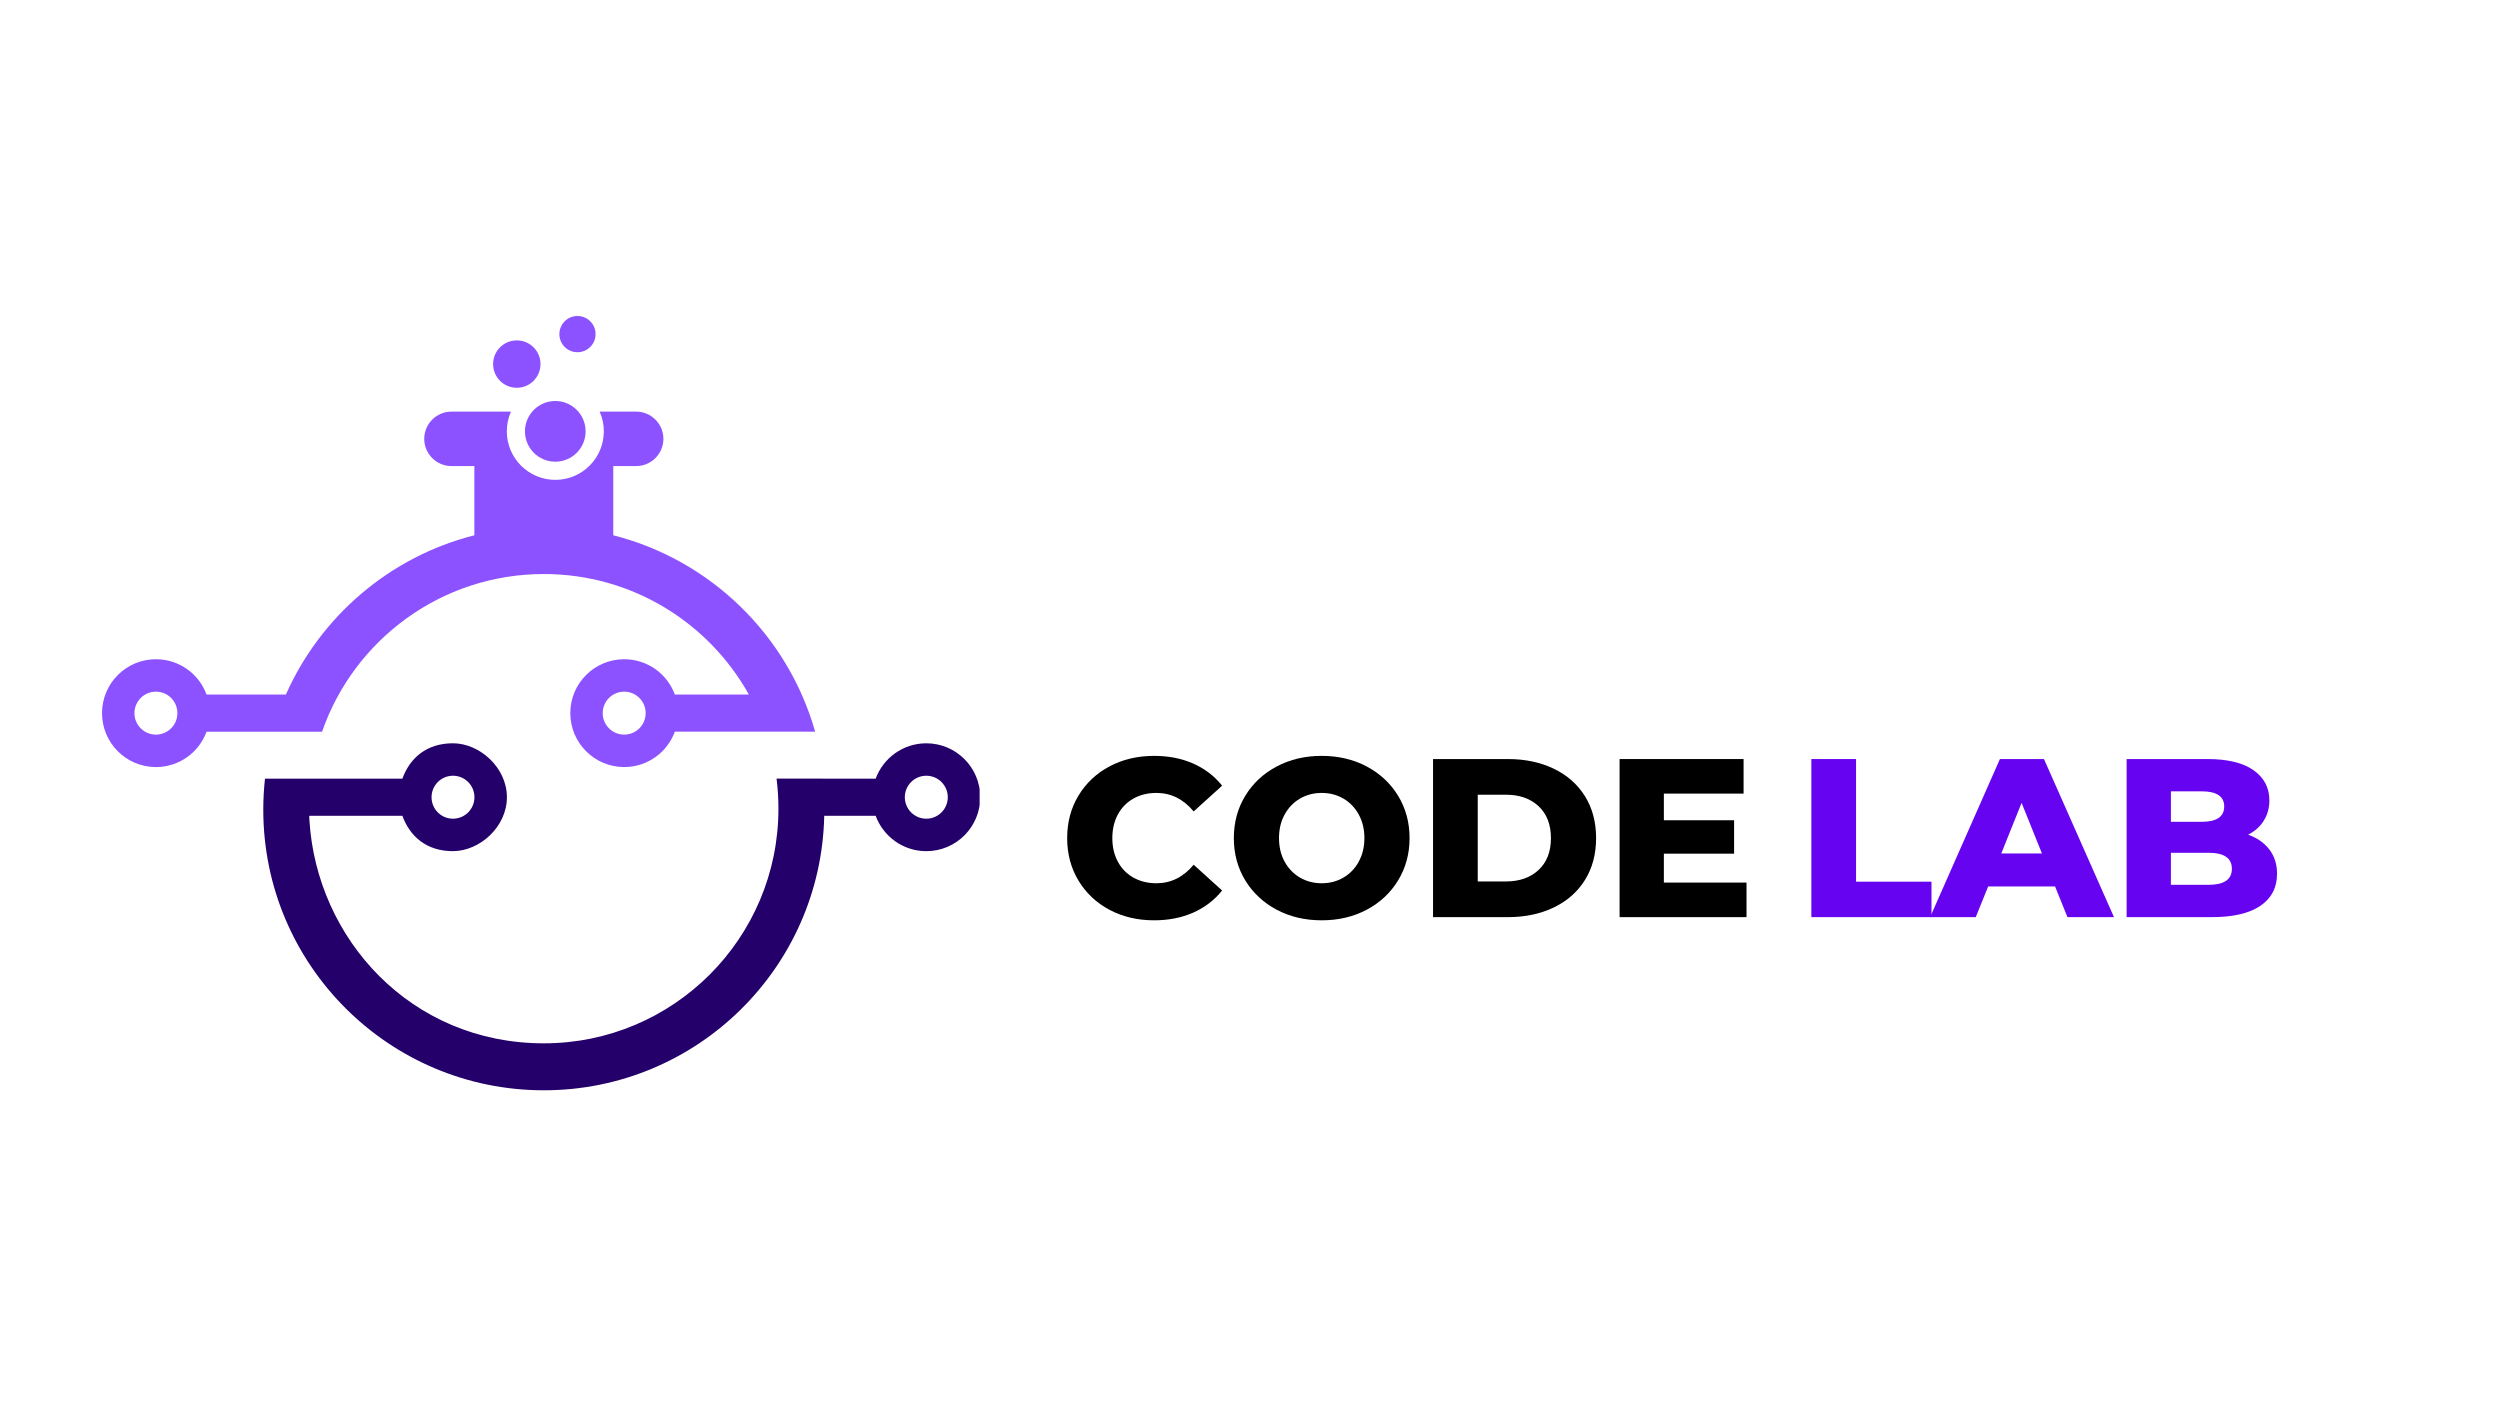 <svg xmlns="http://www.w3.org/2000/svg" xmlns:xlink="http://www.w3.org/1999/xlink" width="1920" zoomAndPan="magnify" viewBox="0 0 1440 810" height="1080" preserveAspectRatio="xMidYMid meet" version="1.0"><defs><g/><clipPath id="5e7d59472b"><path d="M 151 428 L 564.266 428 L 564.266 628.164 L 151 628.164 Z M 151 428 " clip-rule="nonzero"/></clipPath><clipPath id="1177e6f52e"><path d="M 58.766 237 L 470 237 L 470 442 L 58.766 442 Z M 58.766 237 " clip-rule="nonzero"/></clipPath></defs><g clip-path="url(#5e7d59472b)"><path fill="#24006b" d="M 473.797 448.492 L 447.293 448.492 C 448.012 454.168 448.375 459.945 448.375 465.781 C 448.375 540.457 387.875 600.957 313.23 600.957 C 236.453 600.957 182.328 540.559 178.219 472.348 L 178.219 472.219 C 178.16 471.43 178.117 470.641 178.117 469.891 L 231.77 469.891 C 236.098 481.77 245.648 490.266 260.906 490.266 C 276.191 490.266 291.977 476.355 291.977 459.195 C 291.977 442.039 276.191 428.129 260.906 428.129 C 245.648 428.129 236.098 436.625 231.77 448.504 L 152.633 448.504 C 151.977 454.371 151.652 460.352 151.652 466.422 C 151.652 555.664 224 628.008 313.242 628.008 C 401.301 628.008 472.93 557.535 474.758 469.902 L 504.383 469.902 C 508.742 481.777 520.164 490.277 533.551 490.277 C 550.707 490.277 564.617 476.363 564.617 459.207 C 564.617 442.047 550.707 428.137 533.551 428.137 C 520.164 428.137 508.742 436.637 504.383 448.512 L 473.797 448.512 Z M 533.551 446.824 C 526.719 446.824 521.176 452.367 521.176 459.195 C 521.176 466.027 526.719 471.57 533.551 471.57 C 540.379 471.57 545.922 466.027 545.922 459.195 C 545.922 452.367 540.367 446.824 533.551 446.824 Z M 260.906 446.824 C 254.078 446.824 248.574 452.367 248.574 459.195 C 248.574 466.027 254.086 471.57 260.906 471.57 C 267.766 471.57 273.277 466.027 273.277 459.195 C 273.277 452.367 267.766 446.824 260.906 446.824 Z M 260.906 446.824 " fill-opacity="1" fill-rule="evenodd"/></g><g clip-path="url(#1177e6f52e)"><path fill="#8c52ff" d="M 273.207 308.332 C 224.555 320.664 184.652 354.98 164.672 400.062 L 118.973 400.062 C 114.645 388.184 103.223 379.719 89.805 379.719 C 72.68 379.727 58.766 393.609 58.766 410.766 C 58.766 427.926 72.68 441.836 89.805 441.836 C 103.223 441.836 114.645 433.336 118.973 421.461 L 185.512 421.461 C 203.855 368.609 254.117 330.641 313.242 330.641 C 364.027 330.641 408.262 358.652 431.355 400.062 L 388.703 400.062 C 384.375 388.184 372.953 379.719 359.535 379.719 C 342.41 379.719 328.496 393.598 328.496 410.758 C 328.496 427.914 342.41 441.824 359.535 441.824 C 372.953 441.824 384.375 433.328 388.703 421.449 L 469.52 421.449 C 453.809 365.969 409.344 322.566 353.242 308.32 L 353.242 268.461 L 366.465 268.461 C 375.066 268.461 382.117 261.41 382.117 252.777 C 382.117 244.148 375.066 237.098 366.465 237.098 L 345.402 237.098 C 346.941 240.578 347.801 244.41 347.801 248.449 C 347.801 263.867 335.297 276.402 319.879 276.402 C 304.43 276.402 291.926 263.867 291.926 248.449 C 291.926 244.41 292.773 240.578 294.32 237.098 L 260.035 237.098 C 251.406 237.098 244.355 244.148 244.355 252.777 C 244.355 261.41 251.406 268.461 260.035 268.461 L 273.227 268.461 L 273.227 308.332 Z M 359.527 398.395 C 366.387 398.395 371.898 403.938 371.898 410.766 C 371.898 417.594 366.387 423.141 359.527 423.141 C 352.699 423.141 347.152 417.594 347.152 410.766 C 347.152 403.938 352.707 398.395 359.527 398.395 Z M 89.805 398.395 C 96.664 398.395 102.18 403.938 102.18 410.766 C 102.18 417.594 96.664 423.141 89.805 423.141 C 82.977 423.141 77.434 417.594 77.434 410.766 C 77.465 403.938 82.977 398.395 89.805 398.395 Z M 89.805 398.395 " fill-opacity="1" fill-rule="evenodd"/></g><path fill="#8c52ff" d="M 319.859 230.977 C 310.176 230.977 302.375 238.816 302.375 248.457 C 302.375 258.102 310.188 265.941 319.859 265.941 C 329.5 265.941 337.309 258.102 337.309 248.457 C 337.309 238.816 329.508 230.977 319.859 230.977 Z M 319.859 230.977 " fill-opacity="1" fill-rule="evenodd"/><path fill="#8c52ff" d="M 297.68 196.062 C 290.133 196.062 284.031 202.164 284.031 209.711 C 284.031 217.258 290.133 223.359 297.68 223.359 C 305.227 223.359 311.328 217.258 311.328 209.711 C 311.328 202.164 305.227 196.062 297.68 196.062 Z M 297.68 196.062 " fill-opacity="1" fill-rule="evenodd"/><path fill="#8c52ff" d="M 332.625 182.02 C 326.848 182.02 322.195 186.715 322.195 192.449 C 322.195 198.227 326.859 202.883 332.625 202.883 C 338.391 202.883 343.055 198.227 343.055 192.449 C 343.055 186.715 338.402 182.02 332.625 182.02 Z M 332.625 182.02 " fill-opacity="1" fill-rule="evenodd"/><g fill="#000000" fill-opacity="1"><g transform="translate(610.264, 528.273)"><g><path d="M 54.516 1.828 C 44.973 1.828 36.406 -0.188 28.812 -4.219 C 21.227 -8.258 15.266 -13.879 10.922 -21.078 C 6.586 -28.273 4.422 -36.426 4.422 -45.531 C 4.422 -54.633 6.586 -62.785 10.922 -69.984 C 15.266 -77.18 21.227 -82.797 28.812 -86.828 C 36.406 -90.867 44.973 -92.891 54.516 -92.891 C 62.836 -92.891 70.336 -91.414 77.016 -88.469 C 83.691 -85.52 89.242 -81.27 93.672 -75.719 L 77.281 -60.891 C 71.375 -67.992 64.219 -71.547 55.812 -71.547 C 50.863 -71.547 46.457 -70.461 42.594 -68.297 C 38.738 -66.129 35.75 -63.07 33.625 -59.125 C 31.5 -55.176 30.438 -50.645 30.438 -45.531 C 30.438 -40.414 31.5 -35.883 33.625 -31.938 C 35.75 -27.988 38.738 -24.93 42.594 -22.766 C 46.457 -20.598 50.863 -19.516 55.812 -19.516 C 64.219 -19.516 71.375 -23.07 77.281 -30.188 L 93.672 -15.344 C 89.242 -9.801 83.691 -5.551 77.016 -2.594 C 70.336 0.352 62.836 1.828 54.516 1.828 Z M 54.516 1.828 "/></g></g></g><g fill="#000000" fill-opacity="1"><g transform="translate(706.268, 528.273)"><g><path d="M 55.031 1.828 C 45.406 1.828 36.754 -0.207 29.078 -4.281 C 21.398 -8.363 15.367 -14.004 10.984 -21.203 C 6.609 -28.398 4.422 -36.508 4.422 -45.531 C 4.422 -54.551 6.609 -62.66 10.984 -69.859 C 15.367 -77.055 21.398 -82.691 29.078 -86.766 C 36.754 -90.848 45.406 -92.891 55.031 -92.891 C 64.656 -92.891 73.305 -90.848 80.984 -86.766 C 88.66 -82.691 94.688 -77.055 99.062 -69.859 C 103.445 -62.66 105.641 -54.551 105.641 -45.531 C 105.641 -36.508 103.445 -28.398 99.062 -21.203 C 94.688 -14.004 88.66 -8.363 80.984 -4.281 C 73.305 -0.207 64.656 1.828 55.031 1.828 Z M 55.031 -19.516 C 59.625 -19.516 63.785 -20.598 67.516 -22.766 C 71.242 -24.93 74.191 -27.988 76.359 -31.938 C 78.535 -35.883 79.625 -40.414 79.625 -45.531 C 79.625 -50.645 78.535 -55.176 76.359 -59.125 C 74.191 -63.07 71.242 -66.129 67.516 -68.297 C 63.785 -70.461 59.625 -71.547 55.031 -71.547 C 50.438 -71.547 46.273 -70.461 42.547 -68.297 C 38.816 -66.129 35.863 -63.07 33.688 -59.125 C 31.52 -55.176 30.438 -50.645 30.438 -45.531 C 30.438 -40.414 31.52 -35.883 33.688 -31.938 C 35.863 -27.988 38.816 -24.93 42.547 -22.766 C 46.273 -20.598 50.438 -19.516 55.031 -19.516 Z M 55.031 -19.516 "/></g></g></g><g fill="#000000" fill-opacity="1"><g transform="translate(816.322, 528.273)"><g><path d="M 9.109 -91.062 L 52.172 -91.062 C 62.141 -91.062 70.984 -89.195 78.703 -85.469 C 86.422 -81.738 92.406 -76.445 96.656 -69.594 C 100.906 -62.75 103.031 -54.727 103.031 -45.531 C 103.031 -36.344 100.906 -28.32 96.656 -21.469 C 92.406 -14.613 86.422 -9.32 78.703 -5.594 C 70.984 -1.863 62.141 0 52.172 0 L 9.109 0 Z M 51.125 -20.562 C 58.926 -20.562 65.191 -22.77 69.922 -27.188 C 74.648 -31.613 77.016 -37.727 77.016 -45.531 C 77.016 -53.332 74.648 -59.445 69.922 -63.875 C 65.191 -68.301 58.926 -70.516 51.125 -70.516 L 34.859 -70.516 L 34.859 -20.562 Z M 51.125 -20.562 "/></g></g></g><g fill="#000000" fill-opacity="1"><g transform="translate(923.774, 528.273)"><g><path d="M 82.219 -19.906 L 82.219 0 L 9.109 0 L 9.109 -91.062 L 80.531 -91.062 L 80.531 -71.156 L 34.609 -71.156 L 34.609 -55.812 L 75.062 -55.812 L 75.062 -36.562 L 34.609 -36.562 L 34.609 -19.906 Z M 82.219 -19.906 "/></g></g></g><g fill="#6604f1" fill-opacity="1"><g transform="translate(1034.228, 528.273)"><g><path d="M 9.109 -91.062 L 34.859 -91.062 L 34.859 -20.422 L 78.312 -20.422 L 78.312 0 L 9.109 0 Z M 9.109 -91.062 "/></g></g></g><g fill="#6604f1" fill-opacity="1"><g transform="translate(1113.581, 528.273)"><g><path d="M 70.125 -17.688 L 31.609 -17.688 L 24.453 0 L -1.828 0 L 38.375 -91.062 L 63.75 -91.062 L 104.078 0 L 77.281 0 Z M 62.578 -36.688 L 50.859 -65.828 L 39.156 -36.688 Z M 62.578 -36.688 "/></g></g></g><g fill="#6604f1" fill-opacity="1"><g transform="translate(1215.829, 528.273)"><g><path d="M 79.094 -47.484 C 84.301 -45.66 88.379 -42.816 91.328 -38.953 C 94.273 -35.098 95.75 -30.441 95.75 -24.984 C 95.75 -17.004 92.539 -10.844 86.125 -6.5 C 79.707 -2.164 70.426 0 58.281 0 L 9.109 0 L 9.109 -91.062 L 55.688 -91.062 C 67.301 -91.062 76.145 -88.914 82.219 -84.625 C 88.289 -80.332 91.328 -74.547 91.328 -67.266 C 91.328 -62.922 90.266 -59.035 88.141 -55.609 C 86.016 -52.18 83 -49.473 79.094 -47.484 Z M 34.609 -72.469 L 34.609 -54.906 L 52.297 -54.906 C 60.973 -54.906 65.312 -57.852 65.312 -63.75 C 65.312 -69.562 60.973 -72.469 52.297 -72.469 Z M 56.203 -18.609 C 65.223 -18.609 69.734 -21.688 69.734 -27.844 C 69.734 -34 65.223 -37.078 56.203 -37.078 L 34.609 -37.078 L 34.609 -18.609 Z M 56.203 -18.609 "/></g></g></g></svg>